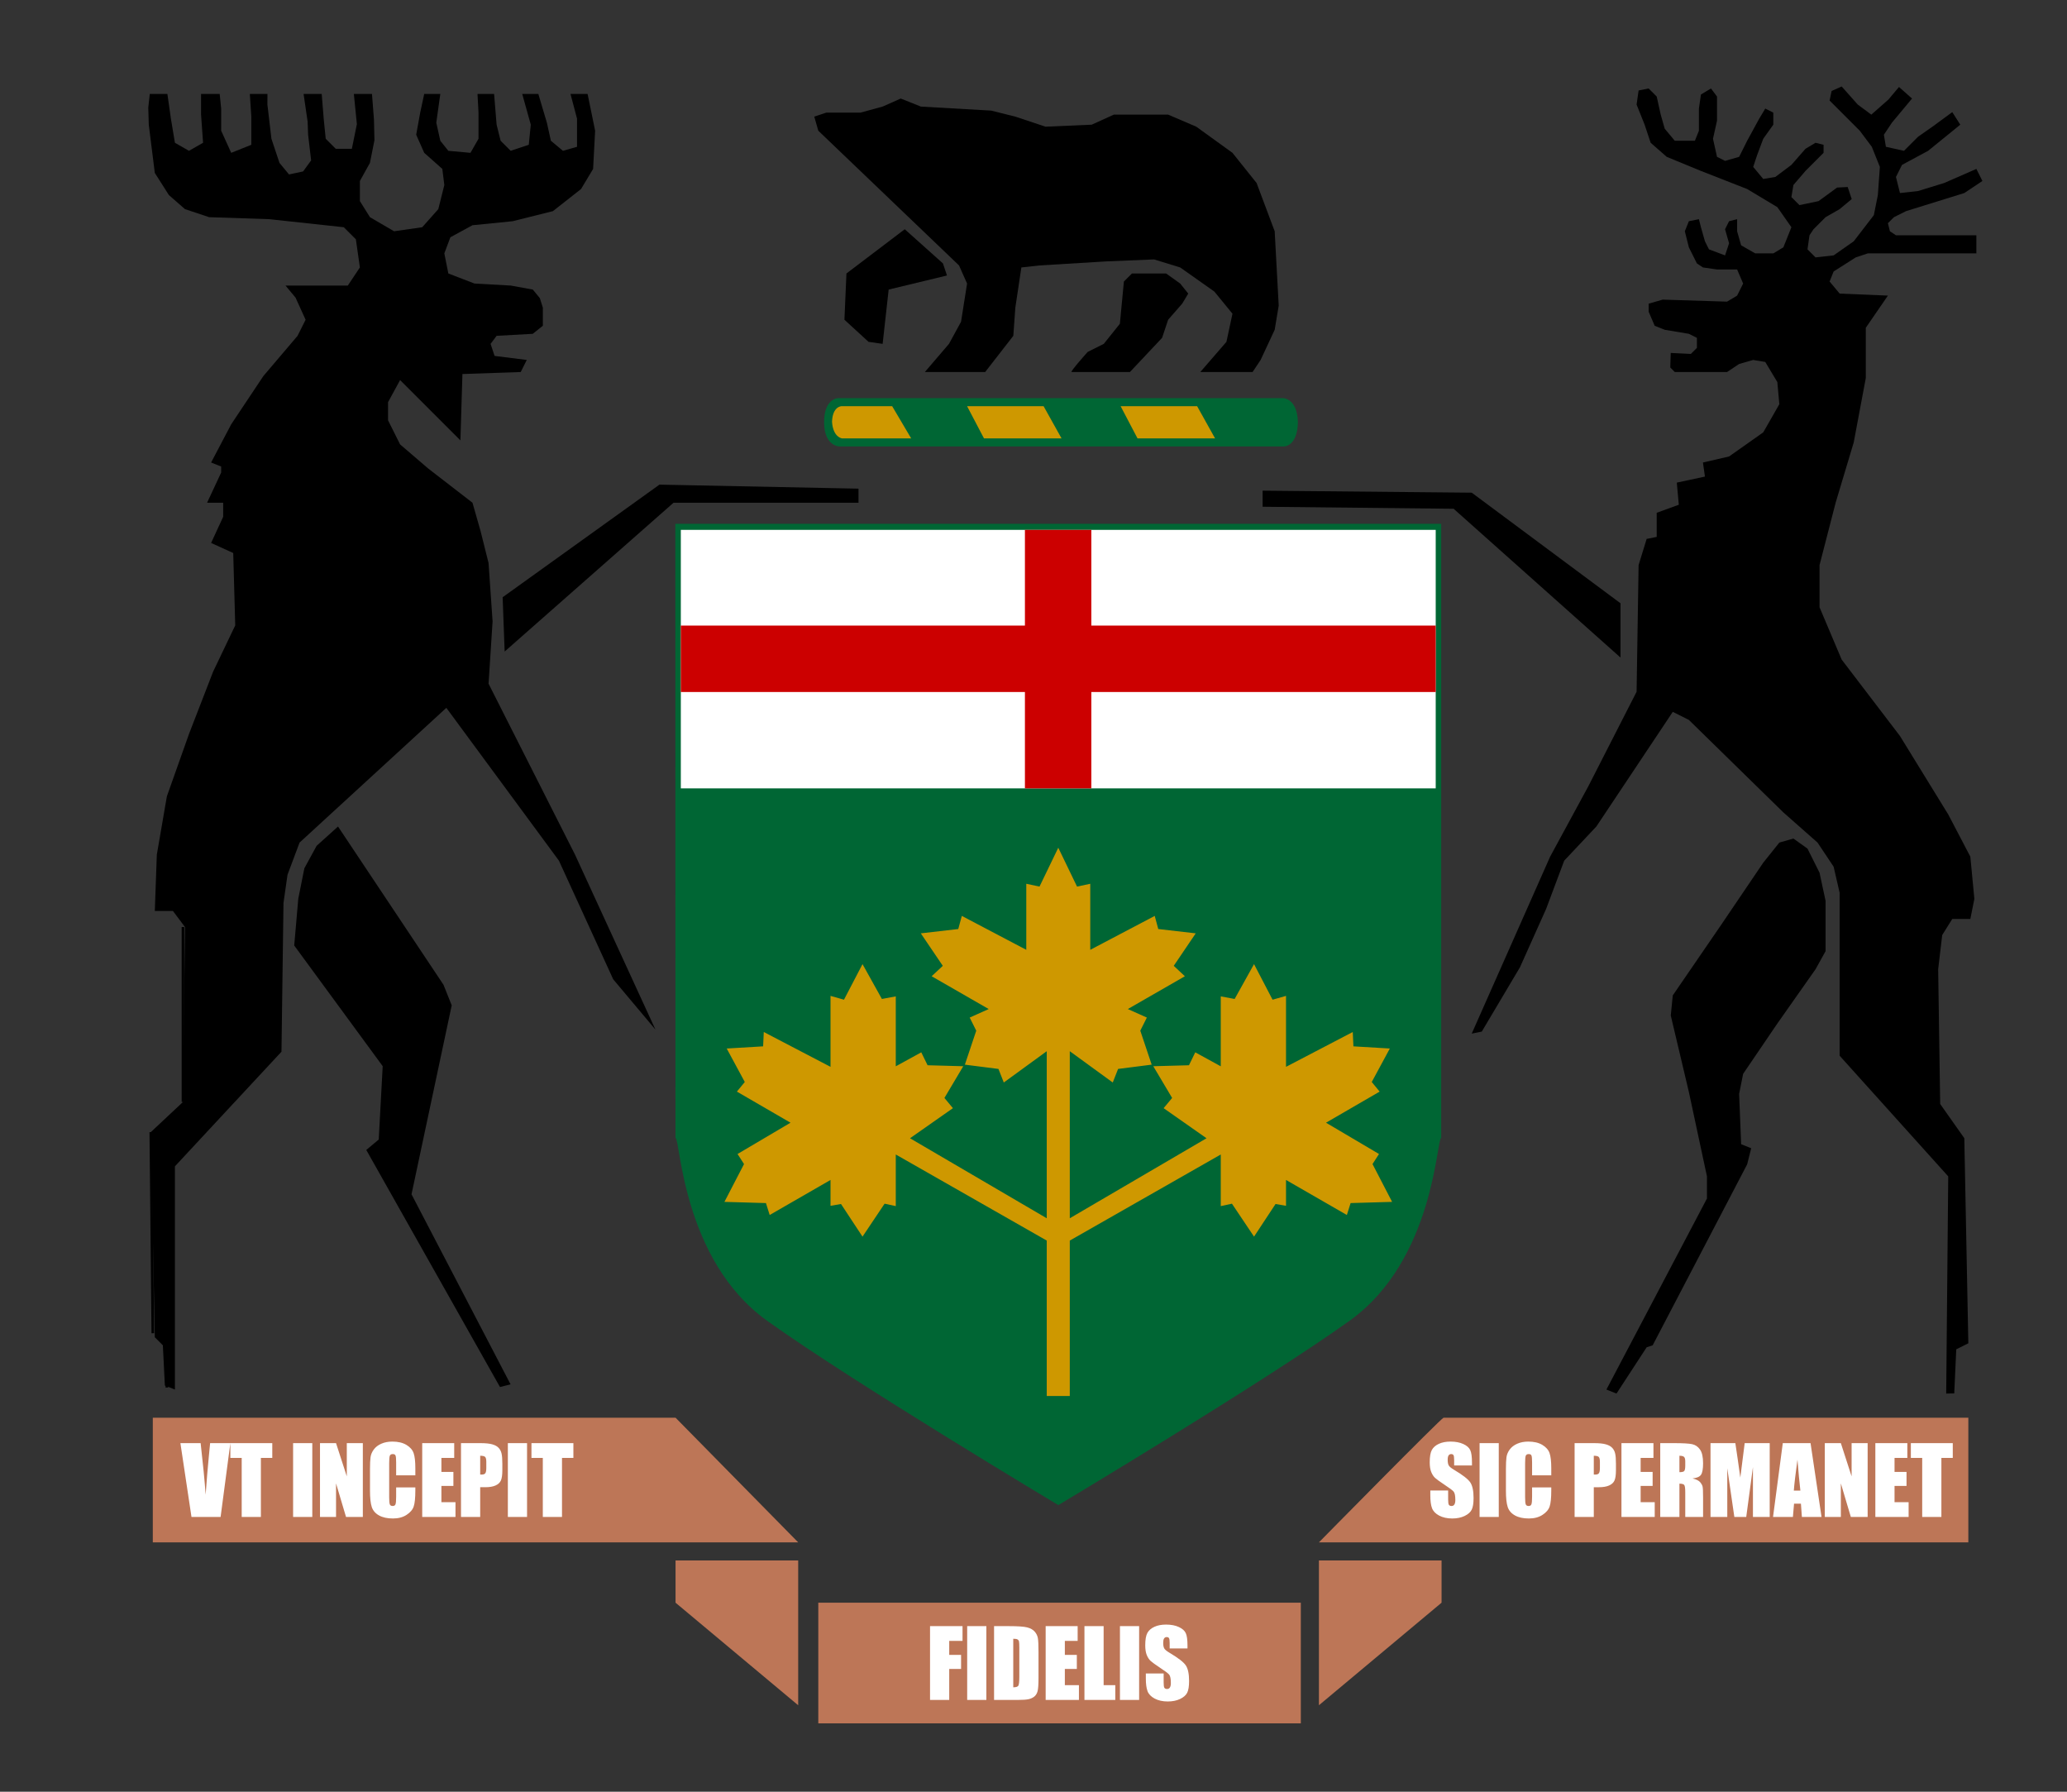 <?xml version="1.0" encoding="UTF-8" standalone="no"?>
<!DOCTYPE svg PUBLIC "-//W3C//DTD SVG 20010904//EN"
"http://www.w3.org/TR/2001/REC-SVG-20010904/DTD/svg10.dtd">
<!-- Created with Sodipodi ("http://www.sodipodi.com/") -->
<svg
   xmlns="http://www.w3.org/2000/svg"
   xmlns:xlink="http://www.w3.org/1999/xlink"
   version="1"
   x="0"
   y="0"
   width="1062.992"
   height="921.26"
   id="svg548">
  <rect width="100%" height="100%" fill="#333333" stroke="none"/>
  <defs
     id="defs550" />
  <g
     style="font-size:12;"
     id="g699">
    <g
       id="g563">
      <path
         d="M 85.819 713.434 L 84.785 692.754 "
         style="fill:none;fill-rule:evenodd;stroke:#000000;stroke-width:1pt;"
         id="path552" />
      <path
         d="M 78.581 685.517 L 77.547 582.12 "
         style="fill:none;fill-rule:evenodd;stroke:#000000;stroke-width:1pt;"
         id="path553" />
      <path
         d="M 94.091 566.611 L 94.091 476.656 "
         style="fill:none;fill-rule:evenodd;stroke:#000000;stroke-width:1pt;"
         id="path554" />
      <path
         d="M 84.785 712.4 L 83.751 691.72 L 79.615 687.584 L 77.547 582.12 L 94.091 566.611 L 95.124 476.656 L 88.921 468.385 L 79.615 468.385 L 80.649 439.434 L 85.819 409.449 L 97.192 377.396 L 109.6 345.343 L 120.974 321.562 L 119.94 284.339 L 108.566 279.17 L 114.77 265.728 L 114.77 258.49 L 106.498 258.49 L 113.736 242.981 L 113.736 239.879 L 108.566 237.811 L 118.906 218.166 L 135.449 193.351 L 153.026 172.672 L 157.162 164.4 L 151.992 153.026 L 146.823 146.822 L 178.875 146.822 L 185.079 137.517 L 183.011 123.041 L 176.807 116.838 L 138.551 112.702 L 107.532 111.668 L 95.124 107.532 L 86.853 100.294 L 79.615 88.921 L 76.513 64.106 L 76.254 55.329 L 77.028 48.3 L 86.082 48.3 L 87.887 61.004 L 89.955 73.411 L 97.192 77.547 L 104.43 73.411 L 103.396 58.936 L 103.399 48.3 L 112.975 48.3 L 113.736 55.834 L 113.736 67.207 L 118.906 78.581 L 129.245 74.445 L 129.245 59.97 L 128.477 48.3 L 137.544 48.3 L 137.517 53.766 L 139.585 71.343 L 143.721 83.751 L 148.631 89.695 L 155.874 88.151 L 160.005 82.458 L 158.452 69.275 L 158.203 62.563 L 156.125 48.3 L 165.441 48.3 L 166.468 61.004 L 167.502 71.343 L 172.672 76.513 L 180.943 76.513 L 183.53 63.846 L 181.977 48.3 L 191.293 48.3 L 192.317 61.533 L 192.566 72.121 L 190.249 83.751 L 185.079 93.056 L 185.079 103.396 L 190.249 111.668 L 202.656 118.906 L 217.132 116.838 L 225.404 107.532 L 228.506 95.124 L 227.472 86.853 L 218.166 78.581 L 214.03 69.275 L 216.098 57.902 L 218.159 48.3 L 226.438 48.3 L 224.37 63.072 L 226.438 72.377 L 230.573 77.547 L 241.947 78.581 L 246.083 71.343 L 246.083 57.902 L 245.564 48.3 L 254.096 48.3 L 255.389 64.106 L 257.456 72.377 L 262.626 77.547 L 271.932 74.445 L 272.966 64.106 L 268.564 48.3 L 276.843 48.3 L 281.238 63.072 L 283.305 72.377 L 289.509 77.547 L 296.747 75.479 L 296.747 61.004 L 293.382 48.3 L 302.176 48.3 L 306.053 67.207 L 305.019 86.853 L 298.815 97.192 L 284.339 108.566 L 263.66 113.736 L 242.981 115.804 L 231.607 122.007 L 228.506 130.279 L 230.573 140.619 L 244.015 145.789 L 262.626 146.822 L 274 148.89 L 277.622 153.284 L 279.17 158.196 L 279.17 167.502 L 274 171.638 L 255.389 172.672 L 252.287 176.807 L 254.355 183.011 L 270.898 185.079 L 267.796 191.283 L 237.811 192.317 L 236.777 226.438 L 205.758 195.419 L 199.555 206.792 L 199.555 216.098 L 205.758 228.506 L 220.234 240.913 L 242.981 258.49 L 247.117 272.966 L 251.253 289.509 L 253.321 319.494 L 251.253 351.547 L 295.713 439.434 L 337.071 529.388 L 315.358 503.539 L 287.441 442.536 L 229.539 363.954 L 154.06 433.23 L 147.857 449.773 L 145.789 464.249 L 144.755 540.762 L 89.955 599.698 L 89.955 714.467 L 84.785 712.4 z "
         style="fill-rule:evenodd;stroke-width:1pt;"
         id="path559" />
      <path
         d="M 173.706 425.992 L 163.366 435.298 L 157.162 446.671 L 154.06 462.181 L 151.992 485.962 L 197.487 548 L 195.419 586.256 L 189.215 591.426 L 257.456 712.4 L 261.592 711.366 L 210.928 614.173 L 231.607 516.981 L 227.472 506.641 L 173.706 425.992 z "
         style="fill-rule:evenodd;stroke:#000000;stroke-width:1pt;"
         id="path561" />
      <path
         d="M 259.524 335.004 L 258.49 307.087 L 339.139 249.185 L 441.502 251.253 L 441.502 258.49 L 346.377 258.49 L 259.524 335.004 z "
         style="fill-rule:evenodd;stroke-width:1pt;"
         id="path562" />
    </g>
    <g
       id="g573">
      <path
         d="M 1000.87 716.535 L 1001.91 604.868 L 946.075 542.83 L 946.075 459.079 L 942.973 445.637 L 934.701 433.23 L 917.124 417.72 L 868.528 370.158 L 860.256 366.022 L 820.966 424.958 L 804.422 442.536 L 795.117 467.351 L 781.675 497.336 L 762.03 530.422 L 756.86 531.456 L 797.184 440.468 L 816.83 404.279 L 841.645 355.683 L 842.679 290.543 L 846.815 277.102 L 851.984 276.068 L 851.984 263.66 L 863.358 259.524 L 862.324 248.151 L 876.799 245.049 L 875.766 237.811 L 889.207 234.709 L 906.784 222.302 L 915.056 207.826 L 914.022 196.453 L 907.818 186.113 L 901.615 185.079 L 894.377 187.147 L 888.173 191.283 L 861.29 191.283 L 858.965 188.951 L 859.208 181.47 L 869.562 181.977 L 872.664 178.875 L 872.664 173.706 L 868.528 171.638 L 856.12 169.57 L 850.95 167.502 L 847.849 160.264 L 847.849 156.128 L 855.086 154.06 L 888.173 155.094 L 893.343 151.992 L 896.445 145.789 L 893.343 138.551 L 883.003 138.551 L 875.766 137.517 L 872.664 135.449 L 868.528 127.177 L 866.46 118.906 L 868.528 113.736 L 873.698 112.702 L 874.732 116.838 L 876.799 124.075 L 878.867 128.211 L 887.139 131.313 L 889.207 125.109 L 887.139 117.872 L 889.207 113.736 L 893.343 112.702 L 893.343 118.906 L 895.411 126.143 L 902.649 130.279 L 911.954 130.279 L 917.124 127.177 L 921.26 116.838 L 914.022 106.498 L 898.513 97.192 L 874.732 87.887 L 857.154 80.649 L 848.883 73.411 L 845.781 64.106 L 841.645 53.766 L 842.679 46.528 L 847.849 45.494 L 851.984 49.63 L 854.052 58.936 L 856.12 66.174 L 861.29 72.377 L 871.63 72.377 L 873.698 67.207 L 873.698 55.834 L 874.732 48.596 L 879.901 45.494 L 883.003 49.63 L 883.003 62.038 L 880.935 71.343 L 883.003 80.649 L 887.139 82.717 L 894.377 80.649 L 898.513 72.377 L 904.716 61.004 L 907.818 55.834 L 911.954 57.902 L 911.954 64.106 L 906.784 71.343 L 903.682 79.615 L 901.615 85.819 L 906.784 92.022 L 912.988 90.989 L 921.26 84.785 L 928.498 76.513 L 933.667 73.411 L 937.803 74.445 L 937.803 78.581 L 932.633 83.751 L 928.498 87.887 L 922.294 95.124 L 921.26 101.328 L 925.396 105.464 L 935.228 103.41 L 944.764 96.436 L 950.211 96.158 L 952.279 102.362 L 946.075 107.532 L 938.837 111.668 L 932.633 117.872 L 930.565 120.973 L 929.532 128.211 L 933.667 132.347 L 942.973 131.313 L 953.313 124.075 L 963.652 110.634 L 965.72 100.294 L 966.754 85.819 L 962.618 75.479 L 956.415 67.207 L 948.143 58.936 L 940.905 51.698 L 941.932 46.792 L 947.109 44.46 L 955.381 53.766 L 962.361 58.936 L 971.154 51.191 L 976.587 44.724 L 983.298 50.664 L 972.958 63.072 L 968.822 69.275 L 969.856 75.479 L 979.162 77.547 L 986.399 70.309 L 994.185 64.862 L 1003.99 57.652 L 1008.11 64.106 L 991.569 77.547 L 978.128 84.785 L 975.026 90.989 L 977.094 99.26 L 986.399 98.226 L 999.841 94.091 L 1016.38 86.853 L 1019.49 93.056 L 1010.18 99.26 L 980.196 108.566 L 973.992 111.668 L 970.89 114.77 L 971.924 118.906 L 975.026 120.973 L 1016.38 120.973 L 1016.38 130.279 L 960.55 130.279 L 954.347 132.347 L 942.973 139.585 L 940.905 144.755 L 946.075 150.958 L 970.89 151.992 L 959.516 168.536 L 959.516 194.385 L 953.313 227.472 L 944.007 258.49 L 935.735 290.543 L 935.735 312.256 L 947.109 339.139 L 977.094 378.43 L 1001.91 418.754 L 1013.28 440.468 L 1015.35 462.181 L 1013.28 472.52 L 1003.98 472.52 L 998.807 480.792 L 996.739 498.37 L 997.773 567.645 L 1010.18 585.222 L 1012.25 690.686 L 1006.04 693.788 L 1005 716.46 L 1000.87 716.535 z "
         style="fill-rule:evenodd;stroke-width:1pt;"
         id="path570" />
      <path
         d="M 833.373 338.105 L 833.373 310.188 L 756.86 253.321 L 649.328 252.287 L 649.328 260.558 L 747.554 261.592 L 833.373 338.105 z "
         style="fill-rule:evenodd;stroke-width:1pt;"
         id="path571" />
      <path
         d="M 826.135 714.467 L 877.833 616.241 L 877.833 604.868 L 868.528 561.441 L 859.222 522.151 L 860.256 511.811 L 885.071 475.622 L 906.784 443.57 L 915.056 433.23 L 922.294 431.162 L 929.532 436.332 L 935.735 448.739 L 938.837 463.215 L 938.837 489.064 L 933.667 498.37 L 914.022 526.286 L 896.445 552.135 L 894.377 562.475 L 895.411 588.324 L 900.581 590.392 L 898.513 598.664 L 849.917 691.72 L 846.815 692.754 L 831.305 716.535 L 826.135 714.467 z "
         style="fill-rule:evenodd;stroke-width:1pt;"
         id="path572" />
    </g>
    <g
       id="g585">
      <path
         d="M 434.264 164.4 L 435.298 140.619 L 465.283 117.872 L 484.928 135.449 L 486.996 141.653 L 457.011 148.89 L 453.909 176.807 L 446.671 175.773 L 434.264 164.4 z "
         style="fill-rule:evenodd;stroke-width:1pt;"
         id="path577" />
      <path
         d="M 551.102 191.283 C 550.068 191.283 559.373 180.943 559.373 180.943 L 567.645 176.807 L 575.917 166.468 L 577.985 144.755 L 582.12 140.619 L 599.698 140.619 L 606.936 145.789 L 611.071 150.958 L 607.969 156.128 L 600.732 164.4 L 597.63 173.706 L 581.086 191.283 L 551.102 191.283 z "
         style="fill-rule:evenodd;stroke-width:1pt;"
         id="path578" />
      <path
         d="M 475.622 191.283 L 488.03 176.807 L 494.234 165.434 L 497.336 145.789 L 493.2 136.483 L 420.822 67.207 L 418.754 59.97 L 424.958 57.902 L 442.536 57.902 L 453.909 54.8 L 463.215 50.664 L 473.554 54.8 L 509.743 56.868 L 522.151 59.97 L 537.66 65.139 L 561.441 64.106 L 572.815 58.936 L 600.732 58.936 L 615.207 65.139 L 633.819 78.581 L 646.226 94.091 L 655.532 118.906 L 657.6 157.162 L 655.532 169.57 L 648.294 185.079 L 644.158 191.283 L 617.275 191.283 L 630.717 175.773 L 633.819 161.298 L 624.513 149.924 L 606.936 137.517 L 593.494 133.381 L 568.679 134.415 L 534.558 136.483 L 525.253 137.517 L 522.151 158.196 L 521.117 172.672 L 506.641 191.283 L 475.622 191.283 z "
         style="fill-rule:evenodd;stroke-width:1pt;"
         id="path579" />
    </g>
    <g
       id="g594">
      <path
         d="M 431.685 229.539 C 431.685 229.539 424.088 229.539 423.816 217.703 C 423.545 204.724 431.142 204.724 430.871 204.724 L 659.873 204.724 C 659.873 204.724 667.199 204.724 667.47 217.16 C 667.199 229.539 660.416 229.539 660.416 229.539 L 431.685 229.539 z "
         style="fill:#006634;fill-rule:evenodd;stroke-width:1pt;"
         id="path589" />
      <path
         d="M 506.029 225.404 C 506.029 225.404 497.347 208.86 497.347 208.86 L 536.69 208.86 L 545.915 225.404 L 506.029 225.404 z "
         style="fill:#ce9800;fill-rule:evenodd;stroke-width:1pt;"
         id="path591" />
      <path
         d="M 431.413 225.404 C 431.413 225.404 426.801 224.918 426.258 216.889 C 426.53 208.86 431.142 208.86 431.142 208.86 L 457.19 208.86 L 466.957 225.404 L 431.413 225.404 z "
         transform="translate(1.628,2.441406e-4)"
         style="fill:#ce9800;fill-rule:evenodd;stroke-width:1pt;"
         id="path592" />
      <path
         d="M 506.029 225.404 C 506.029 225.404 497.347 208.86 497.347 208.86 L 536.69 208.86 L 545.915 225.404 L 506.029 225.404 z "
         transform="translate(78.957,2.441406e-4)"
         style="fill:#ce9800;fill-rule:evenodd;stroke-width:1pt;"
         id="path593" />
    </g>
    <g
       id="g649">
      <path
         d="M 78.581 793.049 L 78.581 728.943 L 347.411 728.943 L 410.483 793.049 L 78.581 793.049 z "
         style="fill:#bd7657;fill-rule:evenodd;stroke-width:1pt;"
         id="path643" />
      <path
         d="M 347.411 802.354 L 347.411 824.067 L 410.483 876.799 L 410.483 802.354 L 347.411 802.354 z "
         style="fill:#bd7657;fill-rule:evenodd;stroke-width:1pt;"
         id="path644" />
      <path
         d="M 420.822 824.067 L 420.822 886.105 L 668.973 886.105 L 668.973 824.067 L 420.822 824.067 z "
         style="fill:#bd7657;fill-rule:evenodd;stroke-width:1pt;"
         id="path645" />
      <path
         d="M 678.279 876.799 L 678.279 802.354 L 741.351 802.354 L 741.351 824.067 L 678.279 876.799 z "
         style="fill:#bd7657;fill-rule:evenodd;stroke-width:1pt;"
         id="path646" />
      <path
         d="M 678.279 793.049 C 678.279 793.049 741.351 728.943 742.384 728.943 L 1012.25 728.943 L 1012.25 793.049 L 678.279 793.049 z "
         style="fill:#bd7657;fill-rule:evenodd;stroke-width:1pt;"
         id="path647" />
      <path
         d="M 294.877 742.696 L 294.877 750.289 L 289.017 750.289 L 289.017 780.641 L 279.15 780.641 L 279.15 750.289 L 273.314 750.289 L 273.314 742.696 L 294.877 742.696 z M 271.041 742.696 L 271.041 780.641 L 261.174 780.641 L 261.174 742.696 L 271.041 742.696 z M 237.08 742.696 L 247.017 742.696 C 249.705 742.696 251.767 742.907 253.205 743.328 C 254.658 743.75 255.744 744.36 256.463 745.157 C 257.197 745.953 257.689 746.922 257.939 748.063 C 258.205 749.188 258.338 750.938 258.338 753.313 L 258.338 756.617 C 258.338 759.039 258.088 760.805 257.588 761.914 C 257.088 763.024 256.166 763.875 254.822 764.469 C 253.494 765.063 251.752 765.36 249.596 765.36 L 246.947 765.36 L 246.947 780.641 L 237.08 780.641 L 237.08 742.696 z M 246.947 749.188 L 246.947 758.844 C 247.228 758.86 247.471 758.867 247.674 758.867 C 248.58 758.867 249.205 758.649 249.549 758.211 C 249.908 757.758 250.088 756.828 250.088 755.422 L 250.088 752.305 C 250.088 751.008 249.885 750.164 249.478 749.774 C 249.072 749.383 248.228 749.188 246.947 749.188 z M 217.135 742.696 L 233.588 742.696 L 233.588 750.289 L 227.002 750.289 L 227.002 757.485 L 233.166 757.485 L 233.166 764.703 L 227.002 764.703 L 227.002 773.047 L 234.244 773.047 L 234.244 780.641 L 217.135 780.641 L 217.135 742.696 z M 213.596 759.242 L 203.728 759.242 L 203.728 752.633 C 203.728 750.711 203.619 749.516 203.4 749.047 C 203.197 748.563 202.736 748.321 202.017 748.321 C 201.205 748.321 200.689 748.61 200.471 749.188 C 200.252 749.766 200.142 751.016 200.142 752.938 L 200.142 770.563 C 200.142 772.407 200.252 773.61 200.471 774.172 C 200.689 774.735 201.182 775.016 201.947 775.016 C 202.682 775.016 203.158 774.735 203.377 774.172 C 203.611 773.61 203.728 772.289 203.728 770.211 L 203.728 765.453 L 213.596 765.453 L 213.596 766.93 C 213.596 770.852 213.314 773.633 212.752 775.274 C 212.205 776.914 210.978 778.352 209.072 779.586 C 207.182 780.821 204.846 781.438 202.064 781.438 C 199.174 781.438 196.791 780.914 194.916 779.867 C 193.041 778.821 191.799 777.375 191.189 775.532 C 190.58 773.672 190.275 770.883 190.275 767.164 L 190.275 756.078 C 190.275 753.344 190.369 751.297 190.557 749.938 C 190.744 748.563 191.299 747.242 192.221 745.977 C 193.158 744.711 194.447 743.719 196.088 743 C 197.744 742.266 199.642 741.899 201.783 741.899 C 204.689 741.899 207.088 742.461 208.978 743.586 C 210.869 744.711 212.111 746.117 212.705 747.805 C 213.299 749.477 213.596 752.086 213.596 755.633 L 213.596 759.242 z M 186.596 742.696 L 186.596 780.641 L 177.947 780.641 L 172.814 763.391 L 172.814 780.641 L 164.564 780.641 L 164.564 742.696 L 172.814 742.696 L 178.346 759.782 L 178.346 742.696 L 186.596 742.696 z M 160.603 742.696 L 160.603 780.641 L 150.736 780.641 L 150.736 742.696 L 160.603 742.696 z M 140.025 742.696 L 140.025 750.289 L 134.166 750.289 L 134.166 780.641 L 124.299 780.641 L 124.299 750.289 L 118.463 750.289 L 118.463 742.696 L 140.025 742.696 z M 118.463 742.696 L 113.447 780.641 L 98.471 780.641 L 92.775 742.696 L 103.182 742.696 C 104.385 753.149 105.244 761.985 105.76 769.203 C 106.275 761.907 106.814 755.422 107.377 749.75 L 108.057 742.696 L 118.463 742.696 z "
         transform="translate(0,-0.673)"
         style="font-size:48;font-weight:normal;fill:#ffffff;stroke-width:1pt;font-family:Impact;"
         id="path627" />
      <path
         d="M 599.65 846.203 L 590.486 846.203 L 590.486 843.39 C 590.486 842.078 590.369 841.242 590.134 840.882 C 589.9 840.523 589.509 840.343 588.962 840.343 C 588.369 840.343 587.916 840.585 587.603 841.07 C 587.306 841.554 587.158 842.289 587.158 843.273 C 587.158 844.539 587.33 845.492 587.673 846.132 C 588.001 846.773 588.931 847.546 590.462 848.453 C 594.853 851.062 597.619 853.203 598.759 854.874 C 599.9 856.546 600.47 859.242 600.47 862.96 C 600.47 865.664 600.15 867.656 599.509 868.937 C 598.884 870.218 597.666 871.296 595.853 872.171 C 594.041 873.031 591.931 873.46 589.525 873.46 C 586.884 873.46 584.626 872.96 582.751 871.96 C 580.892 870.96 579.673 869.687 579.095 868.14 C 578.517 866.593 578.228 864.398 578.228 861.554 L 578.228 859.07 L 587.392 859.07 L 587.392 863.687 C 587.392 865.109 587.517 866.023 587.767 866.429 C 588.033 866.835 588.494 867.039 589.15 867.039 C 589.806 867.039 590.291 866.781 590.603 866.265 C 590.931 865.749 591.095 864.984 591.095 863.968 C 591.095 861.734 590.791 860.273 590.181 859.585 C 589.556 858.898 588.017 857.749 585.564 856.14 C 583.111 854.515 581.486 853.335 580.689 852.601 C 579.892 851.867 579.228 850.851 578.697 849.554 C 578.181 848.257 577.923 846.601 577.923 844.585 C 577.923 841.679 578.291 839.554 579.025 838.21 C 579.775 836.867 580.978 835.82 582.634 835.07 C 584.291 834.304 586.291 833.921 588.634 833.921 C 591.197 833.921 593.376 834.335 595.173 835.164 C 596.986 835.992 598.181 837.039 598.759 838.304 C 599.353 839.554 599.65 841.687 599.65 844.703 L 599.65 846.203 z M 574.783 834.718 L 574.783 872.664 L 564.916 872.664 L 564.916 834.718 L 574.783 834.718 z M 556.525 834.718 L 556.525 865.07 L 562.525 865.07 L 562.525 872.664 L 546.658 872.664 L 546.658 834.718 L 556.525 834.718 z M 526.712 834.718 L 543.166 834.718 L 543.166 842.312 L 536.58 842.312 L 536.58 849.507 L 542.744 849.507 L 542.744 856.726 L 536.58 856.726 L 536.58 865.07 L 543.822 865.07 L 543.822 872.664 L 526.712 872.664 L 526.712 834.718 z M 500.181 834.718 L 507.564 834.718 C 512.33 834.718 515.548 834.937 517.22 835.374 C 518.908 835.812 520.189 836.531 521.064 837.531 C 521.939 838.531 522.486 839.648 522.705 840.882 C 522.923 842.101 523.033 844.507 523.033 848.101 L 523.033 861.39 C 523.033 864.796 522.869 867.078 522.541 868.234 C 522.228 869.374 521.673 870.273 520.876 870.929 C 520.08 871.57 519.095 872.023 517.923 872.289 C 516.751 872.539 514.986 872.664 512.626 872.664 L 500.181 872.664 L 500.181 834.718 z M 510.048 841.21 L 510.048 866.171 C 511.47 866.171 512.345 865.89 512.673 865.328 C 513.001 864.749 513.166 863.195 513.166 860.664 L 513.166 845.921 C 513.166 844.203 513.111 843.101 513.001 842.617 C 512.892 842.132 512.642 841.781 512.251 841.562 C 511.861 841.328 511.126 841.21 510.048 841.21 z M 496.22 834.718 L 496.22 872.664 L 486.353 872.664 L 486.353 834.718 L 496.22 834.718 z M 467.251 834.718 L 483.962 834.718 L 483.962 842.312 L 477.119 842.312 L 477.119 849.507 L 483.212 849.507 L 483.212 856.726 L 477.119 856.726 L 477.119 872.664 L 467.251 872.664 L 467.251 834.718 z "
         transform="translate(11.037,1.396)"
         style="font-size:48;font-weight:normal;fill:#ffffff;stroke-width:1pt;font-family:Impact;"
         id="path628" />
      <path
         d="M 1004.25 745.797 L 1004.25 753.391 L 998.394 753.391 L 998.394 783.743 L 988.527 783.743 L 988.527 753.391 L 982.691 753.391 L 982.691 745.797 L 1004.25 745.797 z M 964.433 745.797 L 980.886 745.797 L 980.886 753.391 L 974.3 753.391 L 974.3 760.587 L 980.464 760.587 L 980.464 767.805 L 974.3 767.805 L 974.3 776.149 L 981.542 776.149 L 981.542 783.743 L 964.433 783.743 L 964.433 745.797 z M 960.472 745.797 L 960.472 783.743 L 951.824 783.743 L 946.691 766.493 L 946.691 783.743 L 938.441 783.743 L 938.441 745.797 L 946.691 745.797 L 952.222 762.883 L 952.222 745.797 L 960.472 745.797 z M 931.105 745.797 L 936.753 783.743 L 926.652 783.743 L 926.16 776.922 L 922.62 776.922 L 922.035 783.743 L 911.816 783.743 L 916.831 745.797 L 931.105 745.797 z M 925.878 770.196 C 925.378 765.899 924.878 760.594 924.378 754.282 C 923.378 761.532 922.753 766.837 922.503 770.196 L 925.878 770.196 z M 910.105 745.797 L 910.105 783.743 L 901.48 783.743 L 901.48 758.126 L 898.035 783.743 L 891.917 783.743 L 888.285 758.712 L 888.285 783.743 L 879.66 783.743 L 879.66 745.797 L 892.433 745.797 C 892.808 748.079 893.206 750.766 893.628 753.86 L 894.988 763.516 L 897.238 745.797 L 910.105 745.797 z M 853.808 745.797 L 860.792 745.797 C 865.449 745.797 868.597 745.977 870.238 746.337 C 871.894 746.696 873.238 747.618 874.269 749.102 C 875.316 750.571 875.839 752.922 875.839 756.157 C 875.839 759.11 875.472 761.094 874.738 762.11 C 874.003 763.126 872.558 763.735 870.402 763.938 C 872.355 764.422 873.667 765.071 874.339 765.883 C 875.011 766.696 875.425 767.446 875.581 768.133 C 875.753 768.805 875.839 770.672 875.839 773.735 L 875.839 783.743 L 866.675 783.743 L 866.675 771.133 C 866.675 769.102 866.511 767.844 866.183 767.36 C 865.87 766.876 865.035 766.633 863.675 766.633 L 863.675 783.743 L 853.808 783.743 L 853.808 745.797 z M 863.675 752.29 L 863.675 760.727 C 864.785 760.727 865.558 760.579 865.995 760.282 C 866.449 759.969 866.675 758.977 866.675 757.305 L 866.675 755.219 C 866.675 754.016 866.456 753.227 866.019 752.852 C 865.597 752.477 864.816 752.29 863.675 752.29 z M 833.863 745.797 L 850.316 745.797 L 850.316 753.391 L 843.73 753.391 L 843.73 760.587 L 849.894 760.587 L 849.894 767.805 L 843.73 767.805 L 843.73 776.149 L 850.972 776.149 L 850.972 783.743 L 833.863 783.743 L 833.863 745.797 z M 809.769 745.797 L 819.706 745.797 C 822.394 745.797 824.456 746.008 825.894 746.43 C 827.347 746.852 828.433 747.462 829.152 748.258 C 829.886 749.055 830.378 750.024 830.628 751.165 C 830.894 752.29 831.027 754.04 831.027 756.415 L 831.027 759.719 C 831.027 762.141 830.777 763.907 830.277 765.016 C 829.777 766.126 828.855 766.977 827.511 767.571 C 826.183 768.165 824.441 768.462 822.285 768.462 L 819.636 768.462 L 819.636 783.743 L 809.769 783.743 L 809.769 745.797 z M 819.636 752.29 L 819.636 761.946 C 819.917 761.962 820.16 761.969 820.363 761.969 C 821.269 761.969 821.894 761.751 822.238 761.313 C 822.597 760.86 822.777 759.93 822.777 758.524 L 822.777 755.407 C 822.777 754.11 822.574 753.266 822.167 752.876 C 821.761 752.485 820.917 752.29 819.636 752.29 z M 797.769 762.344 L 787.902 762.344 L 787.902 755.735 C 787.902 753.813 787.792 752.618 787.574 752.149 C 787.37 751.665 786.91 751.422 786.191 751.422 C 785.378 751.422 784.863 751.712 784.644 752.29 C 784.425 752.868 784.316 754.118 784.316 756.04 L 784.316 773.665 C 784.316 775.508 784.425 776.712 784.644 777.274 C 784.863 777.837 785.355 778.118 786.12 778.118 C 786.855 778.118 787.331 777.837 787.55 777.274 C 787.785 776.712 787.902 775.391 787.902 773.313 L 787.902 768.555 L 797.769 768.555 L 797.769 770.032 C 797.769 773.954 797.488 776.735 796.925 778.376 C 796.378 780.016 795.152 781.454 793.245 782.688 C 791.355 783.922 789.019 784.54 786.238 784.54 C 783.347 784.54 780.964 784.016 779.089 782.969 C 777.214 781.922 775.972 780.477 775.363 778.633 C 774.753 776.774 774.449 773.985 774.449 770.266 L 774.449 759.18 C 774.449 756.446 774.542 754.399 774.73 753.04 C 774.917 751.665 775.472 750.344 776.394 749.079 C 777.331 747.813 778.62 746.821 780.261 746.102 C 781.917 745.368 783.816 745.001 785.956 745.001 C 788.863 745.001 791.261 745.563 793.152 746.688 C 795.042 747.813 796.285 749.219 796.878 750.907 C 797.472 752.579 797.769 755.188 797.769 758.735 L 797.769 762.344 z M 770.769 745.797 L 770.769 783.743 L 760.902 783.743 L 760.902 745.797 L 770.769 745.797 z M 756.988 757.282 L 747.824 757.282 L 747.824 754.469 C 747.824 753.157 747.706 752.321 747.472 751.962 C 747.238 751.602 746.847 751.422 746.3 751.422 C 745.706 751.422 745.253 751.665 744.941 752.149 C 744.644 752.633 744.495 753.368 744.495 754.352 C 744.495 755.618 744.667 756.571 745.011 757.212 C 745.339 757.852 746.269 758.626 747.8 759.532 C 752.191 762.141 754.956 764.282 756.097 765.954 C 757.238 767.626 757.808 770.321 757.808 774.04 C 757.808 776.743 757.488 778.735 756.847 780.016 C 756.222 781.297 755.003 782.376 753.191 783.251 C 751.378 784.11 749.269 784.54 746.863 784.54 C 744.222 784.54 741.964 784.04 740.089 783.04 C 738.23 782.04 737.011 780.766 736.433 779.219 C 735.855 777.672 735.566 775.477 735.566 772.633 L 735.566 770.149 L 744.73 770.149 L 744.73 774.766 C 744.73 776.188 744.855 777.102 745.105 777.508 C 745.37 777.915 745.831 778.118 746.488 778.118 C 747.144 778.118 747.628 777.86 747.941 777.344 C 748.269 776.829 748.433 776.063 748.433 775.047 C 748.433 772.813 748.128 771.352 747.519 770.665 C 746.894 769.977 745.355 768.829 742.902 767.219 C 740.449 765.594 738.824 764.415 738.027 763.68 C 737.23 762.946 736.566 761.93 736.035 760.633 C 735.519 759.337 735.261 757.68 735.261 755.665 C 735.261 752.758 735.628 750.633 736.363 749.29 C 737.113 747.946 738.316 746.899 739.972 746.149 C 741.628 745.383 743.628 745.001 745.972 745.001 C 748.535 745.001 750.714 745.415 752.511 746.243 C 754.324 747.071 755.519 748.118 756.097 749.383 C 756.691 750.633 756.988 752.766 756.988 755.782 L 756.988 757.282 z "
         transform="translate(0,-3.774)"
         style="font-size:48;font-weight:normal;fill:#ffffff;stroke-width:1pt;font-family:Impact;"
         id="path629" />
    </g>
    <g
       transform="matrix(2.271,0,0,2.271,-247.622,-644.889)"
       id="g618">
      <path
         d="M 435.398 402.553 L 261.97 402.553 L 261.965 402.553 L 262 541.632 C 263.091 541.632 263.508 569.194 282.718 582.975 C 301.928 596.756 348.699 624.735 348.699 624.735 C 348.699 624.735 395.47 596.756 414.68 582.975 C 433.89 569.194 434.307 541.632 435.398 541.632 L 435.398 402.553 z "
         style="fill:#006634;fill-rule:evenodd;stroke-width:1pt;"
         id="path564" />
      <rect
         width="0"
         height="10.72"
         x="263.369"
         y="403.935"
         style="fill:#808080;fill-rule:evenodd;stroke-width:1pt;"
         id="rect574" />
      <path
         d="M 351.739 600.037 L 351.739 564.843 L 385.928 545.354 L 385.928 557.042 L 388.459 556.491 L 393.461 563.952 L 398.332 556.563 L 400.704 556.973 L 400.704 551.12 L 414.482 559.052 L 415.33 556.353 L 424.729 556.082 L 420.292 547.52 L 421.759 545.242 L 409.763 538.157 L 421.907 531.116 L 420.118 528.943 L 424.214 521.359 L 415.967 520.87 L 415.819 517.621 L 400.704 525.509 L 400.704 509.443 L 397.659 510.309 L 393.461 502.254 L 389.071 510.142 L 385.928 509.556 L 385.928 525.389 L 380.154 522.224 L 378.727 525.151 L 370.647 525.371 L 374.913 532.553 L 372.987 534.865 L 382.704 541.678 L 351.739 559.794 L 351.739 521.971 L 361.469 529.055 L 362.675 525.983 L 370.282 525.014 L 367.705 517.324 L 369.19 514.354 L 364.884 512.424 L 377.803 504.999 L 375.279 502.641 L 380.259 495.285 L 371.776 494.307 L 370.972 491.337 L 356.375 499.015 L 356.375 484.06 L 353.381 484.698 L 349.131 475.9 L 344.881 484.698 L 341.887 484.06 L 341.887 499.015 L 327.29 491.337 L 326.486 494.307 L 318.003 495.285 L 322.983 502.641 L 320.459 504.999 L 333.378 512.424 L 329.072 514.354 L 330.557 517.324 L 327.98 525.014 L 335.587 525.983 L 336.793 529.055 L 346.523 521.971 L 346.523 559.794 L 315.558 541.678 L 325.275 534.865 L 323.349 532.553 L 327.615 525.371 L 319.535 525.151 L 318.108 522.224 L 312.334 525.389 L 312.334 509.556 L 309.191 510.142 L 304.801 502.254 L 300.603 510.309 L 297.558 509.443 L 297.558 525.509 L 282.443 517.621 L 282.295 520.87 L 274.048 521.359 L 278.144 528.943 L 276.355 531.116 L 288.499 538.157 L 276.503 545.242 L 277.97 547.52 L 273.533 556.082 L 282.932 556.353 L 283.78 559.052 L 297.558 551.12 L 297.558 556.973 L 299.93 556.563 L 304.801 563.952 L 309.803 556.491 L 312.334 557.042 L 312.334 545.354 L 346.523 564.843 L 346.523 600.037 L 351.739 600.037 z "
         transform="translate(-0.449,0)"
         style="fill:#ce9800;fill-rule:evenodd;stroke-width:1pt;"
         id="path604" />
      <g
         transform="translate(-0.159,0)"
         id="g605">
        <rect
           width="170.944"
           height="58.526"
           x="263.369"
           y="403.935"
           style="fill:#ffffff;fill-rule:evenodd;stroke-width:1pt;"
           id="rect575" />
        <path
           d="M 263.369 440.643 L 341.289 440.643 L 341.289 462.462 L 356.328 462.462 L 356.328 440.643 L 434.313 440.643 L 434.313 425.604 L 356.328 425.604 L 356.328 403.935 L 341.289 403.935 L 341.289 425.604 L 263.369 425.604 L 263.369 440.643 z "
           style="fill:#cc0000;fill-rule:evenodd;stroke-width:1pt;"
           id="path590" />
      </g>
    </g>
  </g>
</svg>
